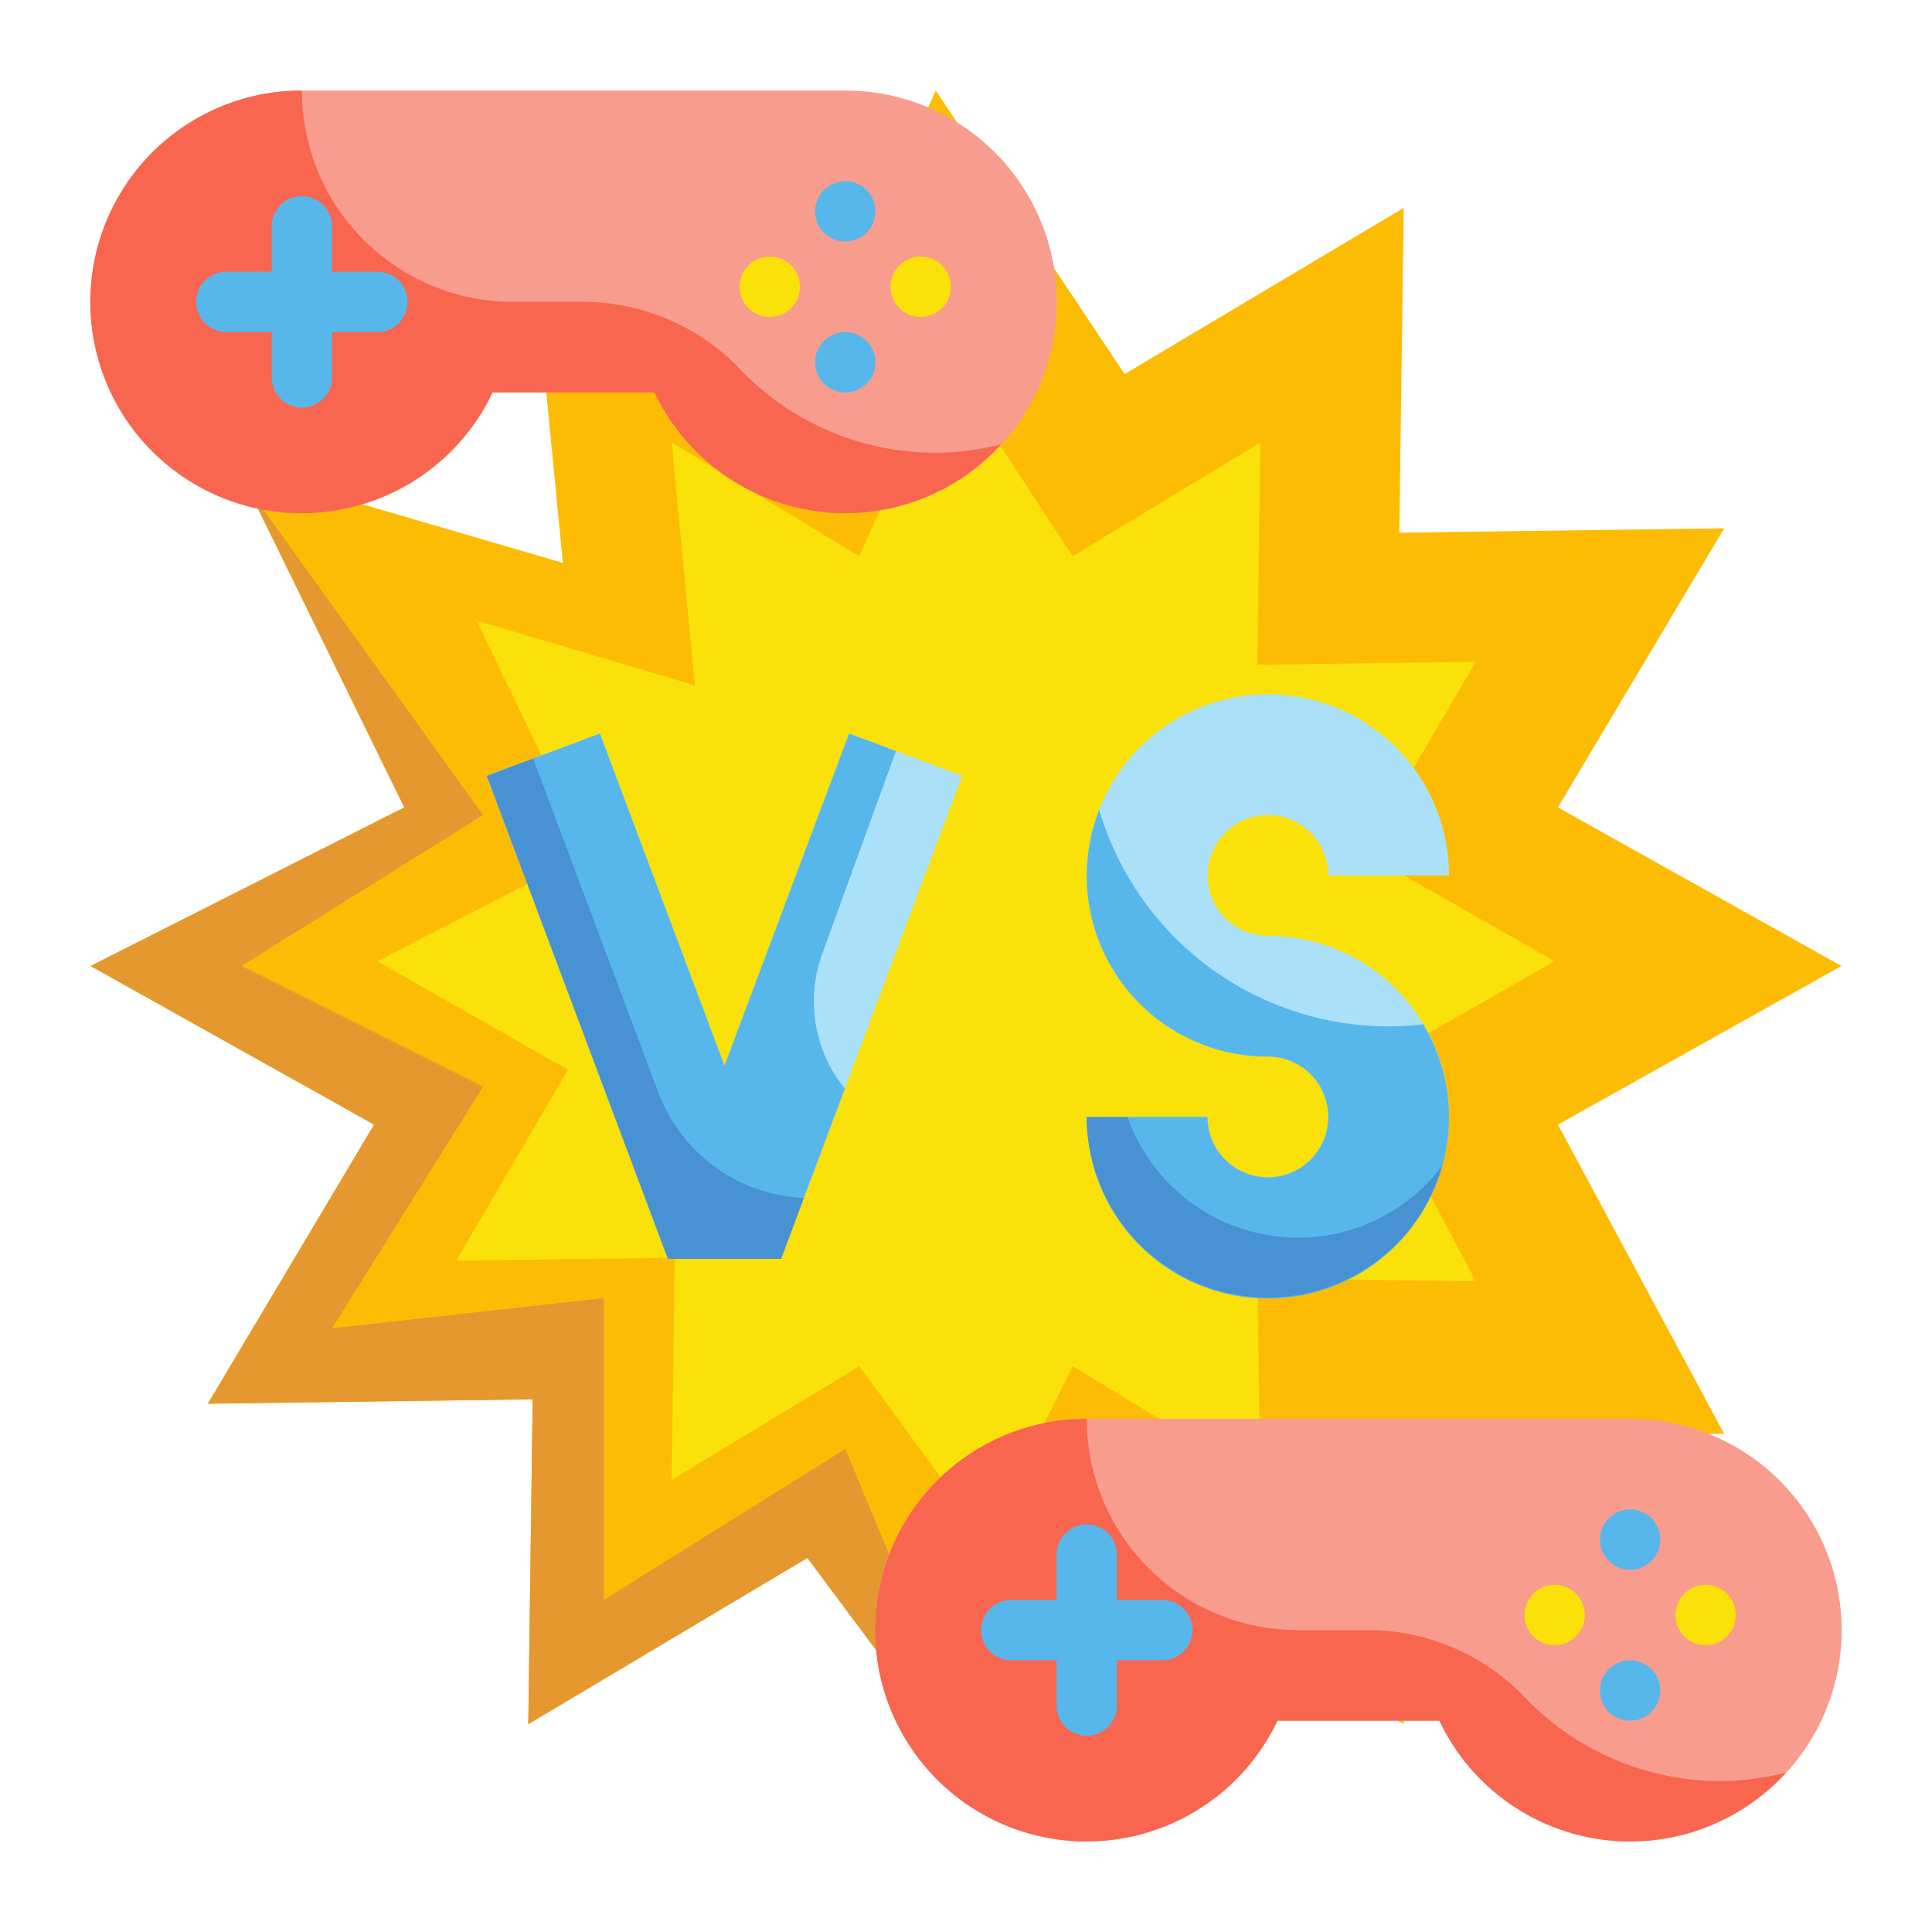 <?xml version="1.0" encoding="UTF-8" standalone="no"?>
<svg
   xmlns:dc="http://purl.org/dc/elements/1.1/"
   xmlns:cc="http://creativecommons.org/ns#"
   xmlns:rdf="http://www.w3.org/1999/02/22-rdf-syntax-ns#"
   xmlns:svg="http://www.w3.org/2000/svg"
   xmlns="http://www.w3.org/2000/svg"
   xmlns:sodipodi="http://sodipodi.sourceforge.net/DTD/sodipodi-0.dtd"
   xmlns:inkscape="http://www.inkscape.org/namespaces/inkscape"
   height="512"
   viewBox="0 0 64 64"
   width="512"
   version="1.1"
   id="svg66"
   sodipodi:docname="versus.svg"
   inkscape:version="0.92.3 (2405546, 2018-03-11)">
  <defs
     id="defs70" />
  <sodipodi:namedview
     pagecolor="#ffffff"
     bordercolor="#666666"
     borderopacity="1"
     objecttolerance="10"
     gridtolerance="10"
     guidetolerance="10"
     inkscape:pageopacity="0"
     inkscape:pageshadow="2"
     inkscape:window-width="2560"
     inkscape:window-height="1017"
     id="namedview68"
     showgrid="false"
     inkscape:zoom="0.4609375"
     inkscape:cx="-14.101695"
     inkscape:cy="256"
     inkscape:window-x="-8"
     inkscape:window-y="-8"
     inkscape:window-maximized="1"
     inkscape:current-layer="svg66" />
  <g
     id="Flat">
    <g
       id="Color_copy"
       data-name="Color copy">
      <g
         id="g62">
        <g
           id="g8">
          <path
             d="m31 3 6.254 9.392 9.246-5.507-.146 10.761 10.761-.146-5.507 9.246 9.392 5.254-9.392 5.254 5.507 10.246-10.761-.146.146 9.761-9.246-5.507-4.254 8.392-6.254-8.392-9.246 5.507.146-10.761-10.761.146 5.507-9.246-9.392-5.254 10.392-5.254-5.507-11.246 10.761 3.146-1.146-11.761 9.246 5.507z"
             fill="#fcbc04"
             id="path2" />
          <path
             d="m31.328 12 4.205 6.426 6.217-3.768-.098 7.363 7.235-.1-3.702 6.326 6.315 3.595-6.315 3.595 3.702 7.01-7.235-.099.098 6.678-6.217-3.768-2.861 5.742-4.205-5.742-6.217 3.768.098-7.363-7.235.1 3.702-6.326-6.315-3.595 6.988-3.595-3.703-7.694 7.235 2.152-.77-8.047 6.217 3.768z"
             fill="#f9e109"
             id="path4" />
          <path
             d="m20 53v-10l-9 1 5-8-8-4 8-5-7.78-10.817 5.172 10.563-10.392 5.254 9.392 5.254-5.507 9.246 10.761-.146-.146 10.761 9.246-5.507 6.254 8.392-5-12z"
             fill="#e59730"
             id="path6" />
        </g>
        <path
           d="m25.873 41.702h-3.746l-6-16 3.746-1.404 4.127 11.006 4.127-11.006 3.746 1.404z"
           fill="#aae1f9"
           id="path10" />
        <path
           d="m27.232 31.612 2.448-6.732-1.553-.58-4.127 11-4.127-11-3.746 1.4 6 16h3.746l2.114-5.638a4.585 4.585 0 0 1 -.755-4.45z"
           fill="#57b7eb"
           id="path12" />
        <path
           d="m42 43a6.006 6.006 0 0 1 -6-6h4a2 2 0 1 0 2-2 6 6 0 1 1 6-6h-4a2 2 0 1 0 -2 2 6 6 0 0 1 0 12z"
           fill="#aae1f9"
           id="path14" />
        <path
           d="m21.812 36.2-4.151-11.073-1.534.575 6 16h3.746l.757-2.019a5.4 5.4 0 0 1 -4.818-3.483z"
           fill="#4891d3"
           id="path16" />
        <path
           d="m46 34a10 10 0 0 1 -9.587-7.17 5.985 5.985 0 0 0 5.587 8.17 2 2 0 1 1 -2 2h-4a6 6 0 1 0 11.145-3.07 10.056 10.056 0 0 1 -1.145.07z"
           fill="#57b7eb"
           id="path18" />
        <path
           d="m43 41a6 6 0 0 1 -5.65-4h-1.35a6 6 0 0 0 11.771 1.624 5.987 5.987 0 0 1 -4.771 2.376z"
           fill="#4891d3"
           id="path20" />
        <g
           id="g40">
          <path
             d="m54 47h-18a7 7 0 1 0 6.317 10h5.366a7 7 0 1 0 6.317-10z"
             fill="#f89c8d"
             id="path22" />
          <path
             d="m57 59a8.947 8.947 0 0 1 -6.43-2.714 7.22 7.22 0 0 0 -5.142-2.286h-2.428a7 7 0 0 1 -7-7 7 7 0 1 0 6.317 10h5.366a6.983 6.983 0 0 0 11.477 1.719 8.947 8.947 0 0 1 -2.16.281z"
             fill="#f8664f"
             id="path24" />
          <g
             fill="#57b7eb"
             id="g34">
            <path
               d="m36 57.5a1 1 0 0 1 -1-1v-5a1 1 0 0 1 2 0v5a1 1 0 0 1 -1 1z"
               id="path26" />
            <path
               d="m38.5 55h-5a1 1 0 0 1 0-2h5a1 1 0 0 1 0 2z"
               id="path28" />
            <circle
               cx="54"
               cy="51"
               r="1"
               id="circle30" />
            <circle
               cx="54"
               cy="56"
               r="1"
               id="circle32" />
          </g>
          <circle
             cx="51.5"
             cy="53.5"
             fill="#f9e109"
             r="1"
             id="circle36" />
          <circle
             cx="56.5"
             cy="53.5"
             fill="#f9e109"
             r="1"
             id="circle38" />
        </g>
        <g
           id="g60">
          <path
             d="m28 3h-18a7 7 0 1 0 6.317 10h5.366a7 7 0 1 0 6.317-10z"
             fill="#f89c8d"
             id="path42" />
          <path
             d="m31 15a8.947 8.947 0 0 1 -6.43-2.714 7.22 7.22 0 0 0 -5.142-2.286h-2.428a7 7 0 0 1 -7-7 7 7 0 1 0 6.317 10h5.366a6.983 6.983 0 0 0 11.477 1.719 8.947 8.947 0 0 1 -2.16.281z"
             fill="#f8664f"
             id="path44" />
          <g
             fill="#57b7eb"
             id="g54">
            <path
               d="m10 13.5a1 1 0 0 1 -1-1v-5a1 1 0 0 1 2 0v5a1 1 0 0 1 -1 1z"
               id="path46" />
            <path
               d="m12.5 11h-5a1 1 0 0 1 0-2h5a1 1 0 0 1 0 2z"
               id="path48" />
            <circle
               cx="28"
               cy="7"
               r="1"
               id="circle50" />
            <circle
               cx="28"
               cy="12"
               r="1"
               id="circle52" />
          </g>
          <circle
             cx="25.5"
             cy="9.5"
             fill="#f9e109"
             r="1"
             id="circle56" />
          <circle
             cx="30.5"
             cy="9.5"
             fill="#f9e109"
             r="1"
             id="circle58" />
        </g>
      </g>
    </g>
  </g>
</svg>
